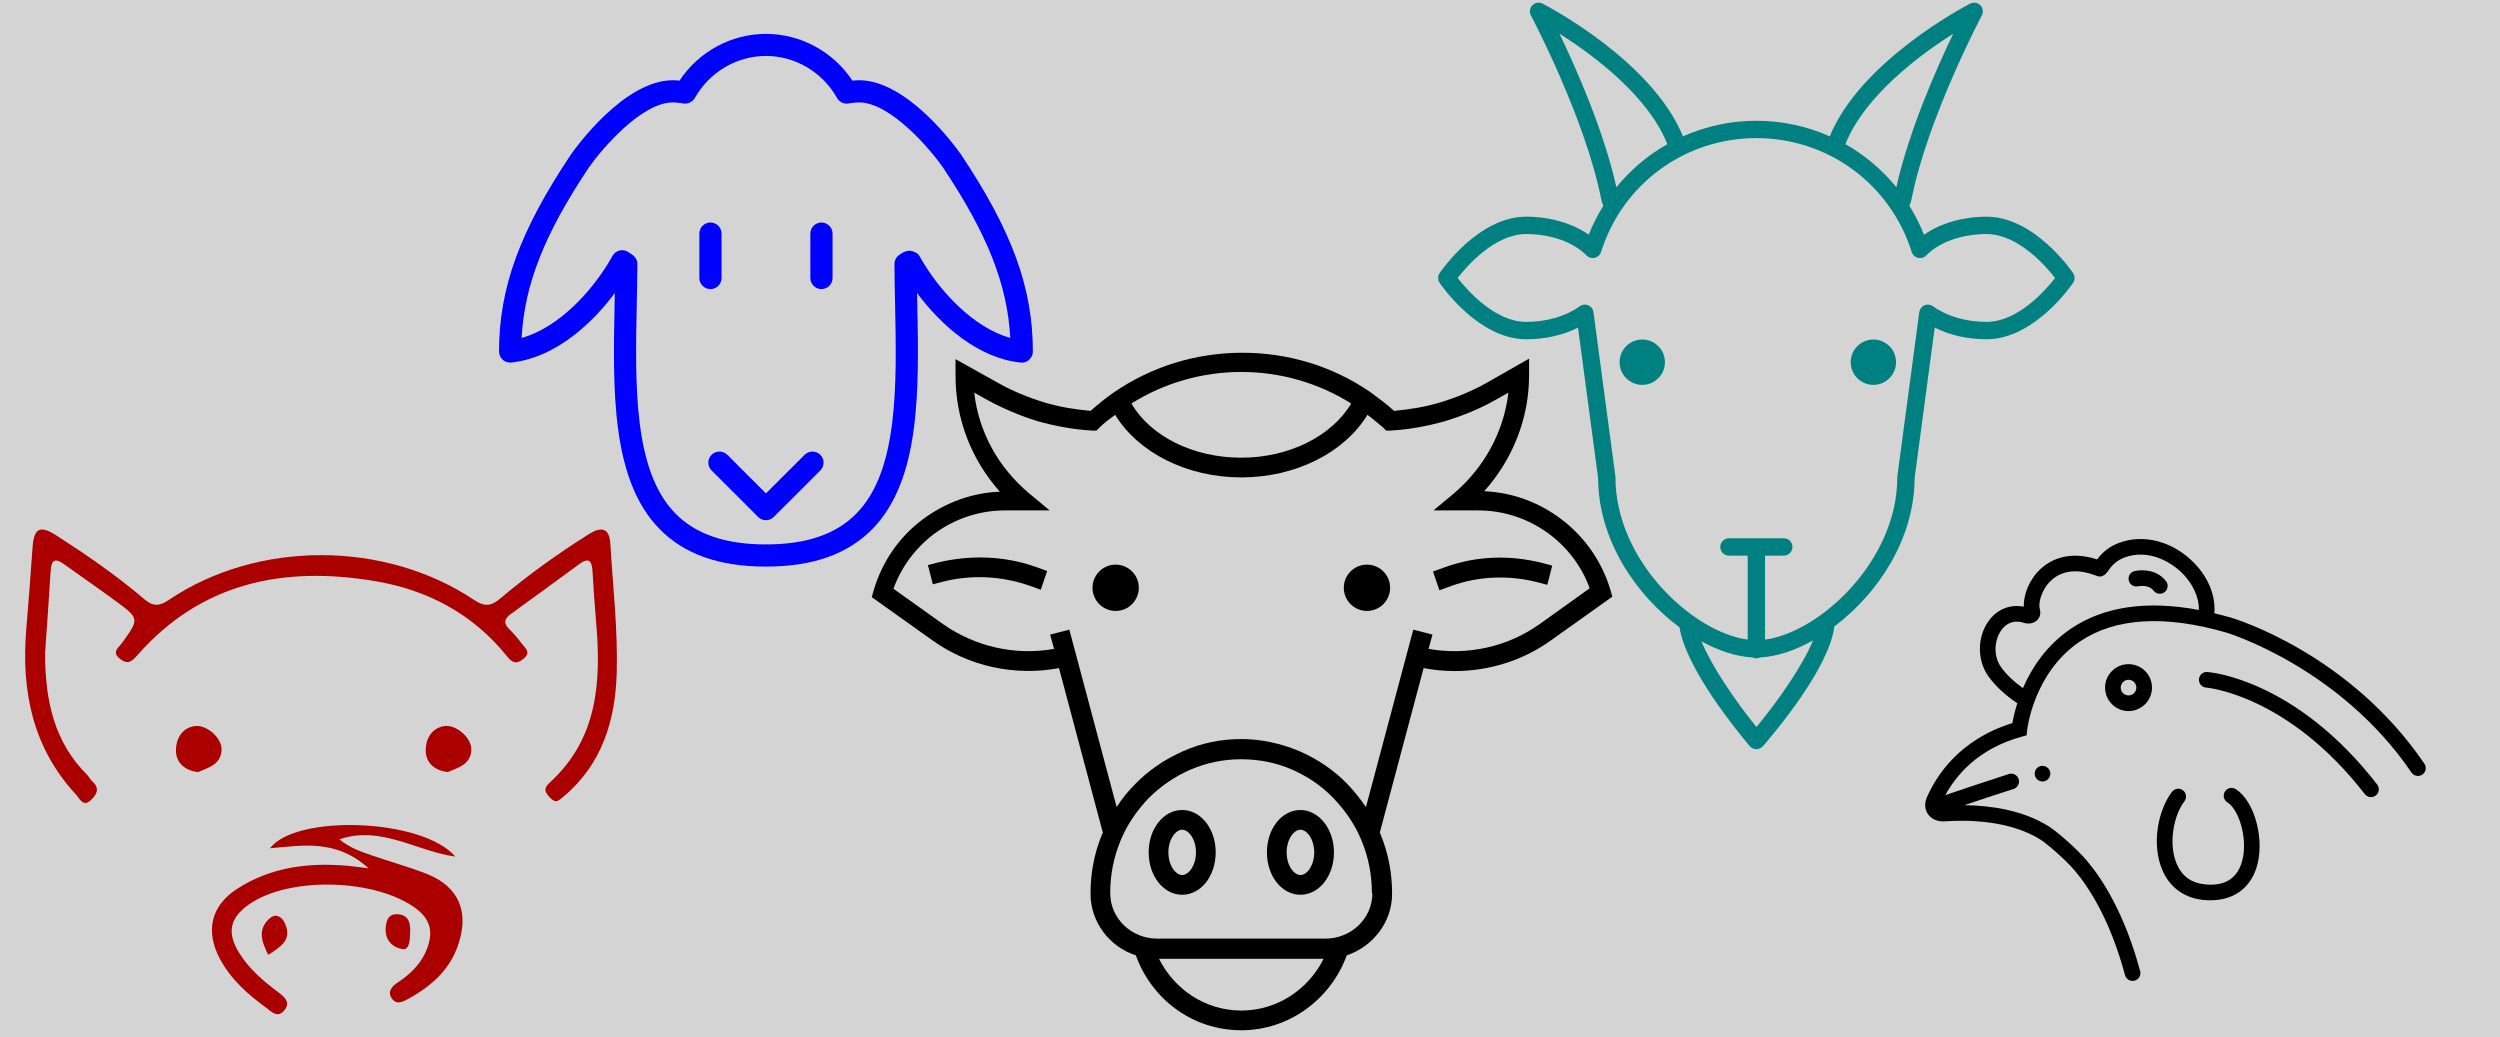 <?xml version="1.0" encoding="UTF-8" standalone="no"?>
<svg
   xmlns:dc="http://purl.org/dc/elements/1.1/"
   xmlns:cc="http://creativecommons.org/ns#"
   xmlns:rdf="http://www.w3.org/1999/02/22-rdf-syntax-ns#"
   xmlns:svg="http://www.w3.org/2000/svg"
   xmlns="http://www.w3.org/2000/svg"
   xmlns:sodipodi="http://sodipodi.sourceforge.net/DTD/sodipodi-0.dtd"
   xmlns:inkscape="http://www.inkscape.org/namespaces/inkscape"
   version="1.1"
   x="0px"
   y="0px"
   viewBox="0 0 241 100"
   xml:space="preserve"
   id="svg26"
   sodipodi:docname="tete_tous.svg"
   width="241"
   height="100"
   inkscape:version="0.92.1 r15371"><defs
     id="defs30" /><sodipodi:namedview
     pagecolor="#ffffff"
     bordercolor="#666666"
     borderopacity="1"
     objecttolerance="10"
     gridtolerance="10"
     guidetolerance="10"
     inkscape:pageopacity="0"
     inkscape:pageshadow="2"
     inkscape:window-width="1920"
     inkscape:window-height="986"
     id="namedview28"
     showgrid="false"
     inkscape:zoom="2.95"
     inkscape:cx="116.5158"
     inkscape:cy="80.719299"
     inkscape:window-x="-11"
     inkscape:window-y="-11"
     inkscape:window-maximized="1"
     inkscape:current-layer="svg26" /><rect
     style="opacity:0.574;fill:#b3b3b3;fill-opacity:1;stroke:none;stroke-width:4.15;stroke-linejoin:round;stroke-miterlimit:4;stroke-dasharray:none;stroke-dashoffset:0;stroke-opacity:1"
     id="rect4491"
     width="257.691"
     height="118.559"
     x="-7.034"
     y="-5.285" /><g
     transform="matrix(0.603,0,0,0.603,1.339,44.099)"
     id="g4507"
     style="fill:#aa0000"><g
       transform="matrix(1.371,0,0,1.371,-44.058,-14.772)"
       id="g4525"><g
         style="fill:#aa0000"
         id="g4507-1"
         transform="matrix(0.71,0,0,0.71,32.521,12.05)"><path
           d="m 4.576,30.377 c 0.022,7.867 1.531,14.597 6.914,19.957 0.326,0.322 0.523,0.78 0.864,1.082 1.36,1.202 0.576,2.314 -0.32,3.119 C 10.792,55.657 10.225,54.176 9.623,53.527 2.519,45.844 0.665,36.565 1.487,26.482 c 0.367,-4.499 0.721,-9 1.038,-13.502 0.221,-3.146 1.198,-3.706 3.898,-1.974 4.974,3.191 9.841,6.55 14.344,10.388 1.468,1.253 2.458,1.343 4.166,0.191 14.547,-9.805 35.479,-9.778 50.134,0.04 1.71,1.147 2.812,0.975 4.242,-0.232 4.607,-3.892 9.498,-7.404 14.606,-10.611 1.96,-1.229 3.345,-1.068 3.5,1.58 0.417,7.049 1.237,14.115 1.048,21.15 -0.21,7.776 -2.367,15.07 -8.753,20.405 -0.85,0.711 -1.298,1.139 -2.195,0.164 -0.813,-0.877 -1.175,-1.458 -0.059,-2.476 7.988,-7.279 8.475,-16.738 7.604,-26.581 -0.235,-2.652 -0.408,-5.311 -0.562,-7.969 -0.091,-1.573 -0.38,-2.658 -2.191,-1.333 -3.741,2.734 -7.474,5.479 -11.231,8.184 -1.085,0.782 -1.271,1.507 -0.258,2.499 0.744,0.726 1.422,1.531 2.042,2.365 0.563,0.755 1.634,1.433 0.249,2.536 -1.308,1.041 -1.945,0.439 -2.778,-0.586 C 74.741,23.834 67.333,19.945 58.752,18.508 43.715,15.99 30.163,18.737 19.645,30.785 c -0.94,1.078 -1.594,1.408 -2.781,0.479 -1.399,-1.096 -0.227,-1.798 0.313,-2.546 2.904,-4.025 2.935,-4.043 -1.056,-6.977 C 13.323,19.684 10.455,17.72 7.635,15.694 6.209,14.671 5.607,15.057 5.502,16.757 5.21,21.495 4.862,26.228 4.576,30.377 Z"
           id="path2-1-1"
           inkscape:connector-curvature="0"
           style="clip-rule:evenodd;fill:#aa0000;fill-rule:evenodd" /><path
           d="m 57.73,65.691 c -5.343,-4.842 -10.849,-3.766 -16.215,-3.304 4.268,-5.625 25.064,-4.922 30.439,1.37 -3.485,-0.51 -6.419,-1.81 -9.475,-2.659 -2.991,-0.832 -6.055,-1.362 -9.578,-0.185 1.75,1.425 3.503,2.008 5.222,2.605 3.048,1.068 6.182,1.901 9.176,3.093 5.299,2.109 7.004,6.324 5.066,11.807 -1.441,4.083 -4.458,6.66 -8.091,8.679 -0.935,0.52 -2.008,1.079 -2.767,-0.075 -0.737,-1.121 0.054,-1.979 0.98,-2.586 2.288,-1.501 4.114,-3.355 4.989,-6.026 0.818,-2.498 0.243,-4.438 -1.92,-6.08 -6.517,-4.942 -20.807,-5.383 -27.45,-0.75 -3.21,2.24 -3.717,4.666 -1.628,8.027 1.617,2.605 3.91,4.557 6.328,6.375 1.063,0.799 2.202,1.696 1.005,3.087 -1.112,1.292 -2.134,0.077 -2.986,-0.543 -3.019,-2.19 -5.776,-4.662 -7.557,-8.021 -2.399,-4.525 -1.445,-8.677 2.851,-11.455 5.587,-3.616 11.839,-4.358 18.328,-3.767 0.783,0.071 1.562,0.194 3.283,0.408 z"
           id="path4-6"
           inkscape:connector-curvature="0"
           style="clip-rule:evenodd;fill:#aa0000;fill-rule:evenodd" /><path
           d="m 29.725,49.873 c -2.242,-0.225 -3.64,-1.593 -3.652,-3.524 -0.011,-1.766 0.833,-3.656 3.029,-4.024 1.949,-0.327 4.524,1.924 4.463,3.856 -0.078,2.49 -2.164,2.933 -3.84,3.692 z"
           id="path6-4"
           inkscape:connector-curvature="0"
           style="clip-rule:evenodd;fill:#aa0000;fill-rule:evenodd" /><path
           d="M 70.742,49.873 C 68.5,49.648 67.101,48.28 67.09,46.349 c -0.012,-1.766 0.832,-3.656 3.029,-4.024 1.949,-0.327 4.523,1.924 4.463,3.856 -0.078,2.49 -2.164,2.933 -3.84,3.692 z"
           id="path8-6"
           inkscape:connector-curvature="0"
           style="clip-rule:evenodd;fill:#aa0000;fill-rule:evenodd" /><path
           d="m 41.227,79.894 c -1.061,-2.127 -1.821,-4.171 0.233,-5.986 1.068,-0.945 2.058,-0.203 2.516,0.813 1.246,2.763 -0.788,3.896 -2.749,5.173 z"
           id="path10-3"
           inkscape:connector-curvature="0"
           style="clip-rule:evenodd;fill:#aa0000;fill-rule:evenodd" /><path
           d="m 64.533,76.195 c -0.017,1.13 -0.074,2.895 -1.198,2.759 -1.49,-0.179 -2.942,-1.359 -2.823,-3.382 0.073,-1.263 0.404,-2.421 1.926,-2.35 1.837,0.082 2.177,1.427 2.095,2.973 z"
           id="path12"
           inkscape:connector-curvature="0"
           style="clip-rule:evenodd;fill:#aa0000;fill-rule:evenodd" /></g></g></g><g
     id="g4506"
     transform="matrix(0.535,0,0,0.535,7.28,14.071)"
     style="fill:#0000ff"><path
       id="path2"
       d="m 124.407,75.789 c -8.432,0 -14.704,-2.22 -19.172,-6.772 -8.748,-8.924 -8.416,-25.116 -8.096,-40.78 0.012,-0.58 0.024,-1.156 0.036,-1.736 -4.472,6 -11.128,11.736 -18.652,12.516 -0.556,0.06 -1.128,-0.12 -1.548,-0.5 -0.416,-0.388 -0.66,-0.916 -0.66,-1.492 0,-11.428 3.744,-21.704 12.912,-35.428 0.984,-1.416 9.664,-13.44 18.42,-13.44 0.404,0 0.788,0.024 1.176,0.08 3.468,-5.244 9.32,-8.432 15.584,-8.432 6.264,0 12.116,3.196 15.584,8.428 0.416,-0.048 0.796,-0.08 1.172,-0.08 8.752,0 17.436,12.024 18.404,13.404 9.192,13.76 12.932,24.036 12.932,35.476 0,0.58 -0.248,1.104 -0.664,1.492 -0.416,0.384 -0.976,0.572 -1.548,0.5 -7.52,-0.772 -14.18,-6.52 -18.648,-12.52 0.008,0.584 0.024,1.156 0.032,1.744 0.32,15.668 0.648,31.844 -8.092,40.776 -4.468,4.544 -10.744,6.764 -19.172,6.764 z m -25.908,-57.008 c 0.392,0 0.768,0.116 1.096,0.332 l 0.68,0.456 c 0.604,0.36 0.976,1.024 0.968,1.732 -0.016,2.316 -0.072,4.664 -0.112,7.012 -0.304,14.836 -0.616,30.172 6.952,37.9 3.684,3.752 9.02,5.584 16.32,5.584 7.3,0 12.636,-1.828 16.316,-5.584 7.572,-7.728 7.256,-23.064 6.952,-37.9 -0.048,-2.352 -0.096,-4.696 -0.112,-7.012 -0.004,-0.708 0.364,-1.368 0.964,-1.732 l 0.364,-0.248 c 0.464,-0.32 1.18,-0.532 1.732,-0.404 0.548,0.132 1.16,0.392 1.432,0.888 3.5,6.3 9.732,12.928 16.376,14.784 -0.512,-9.656 -4.148,-18.772 -12.168,-30.784 -2.256,-3.224 -9.428,-11.66 -15.092,-11.66 -0.524,0 -1.032,0.08 -1.54,0.144 0,0 -0.404,0.06 -0.412,0.06 -0.792,0.108 -1.6,-0.284 -2,-1 -2.632,-4.664 -7.544,-7.572 -12.812,-7.572 -5.272,0 -10.18,2.908 -12.812,7.572 -0.404,0.712 -1.192,1.104 -2,1 -0.004,0 -0.408,-0.06 -0.416,-0.06 -0.504,-0.072 -1.012,-0.14 -1.532,-0.14 -5.684,0 -12.844,8.436 -15.124,11.692 -8,11.976 -11.628,21.088 -12.14,30.752 6.644,-1.844 12.876,-8.484 16.376,-14.784 0.26,-0.488 0.728,-0.836 1.26,-0.972 0.164,-0.036 0.324,-0.056 0.484,-0.056 z"
       style="fill:#0000ff"
       inkscape:connector-curvature="0" /><path
       id="path4"
       d="m 114.407,25.789 c -1.104,0 -2,-0.892 -2,-2 v -8 c 0,-1.1 0.896,-2 2,-2 1.1,0 2,0.9 2,2 v 8 c 0,1.108 -0.9,2 -2,2 z"
       style="fill:#0000ff"
       inkscape:connector-curvature="0" /><path
       id="path6"
       d="m 134.407,25.789 c -1.1,0 -2,-0.892 -2,-2 v -8 c 0,-1.1 0.9,-2 2,-2 1.1,0 2,0.9 2,2 v 8 c 0,1.108 -0.9,2 -2,2 z"
       style="fill:#0000ff"
       inkscape:connector-curvature="0" /><path
       id="path8"
       d="m 124.407,67.429 c -0.512,0 -1.024,-0.196 -1.416,-0.584 l -8.376,-8.368 c -0.784,-0.772 -0.784,-2.044 -0.004,-2.828 0.78,-0.78 2.052,-0.78 2.828,0 l 6.968,6.952 6.968,-6.952 c 0.772,-0.78 2.048,-0.78 2.828,0 0.78,0.78 0.78,2.048 -0.004,2.828 l -8.384,8.368 c -0.384,0.388 -0.896,0.584 -1.408,0.584 z"
       style="fill:#0000ff"
       inkscape:connector-curvature="0" /></g><g
     transform="matrix(0.377,0,0,0.377,185.587,48.944)"
     id="g4507-9"><path
       inkscape:connector-curvature="0"
       id="path2-4"
       d="M 127.654,65.459 C 108.519,37.322 79.428,28.468 78.188,28.102 76.746,27.685 75.338,27.326 73.944,26.993 74.299,22.685 72.55,18.098 68.945,14.307 63.575,8.661 55.955,6.578 49.528,9.001 c -2.26,0.851 -4.086,2.233 -5.565,4.215 -7.536,-2.458 -12.223,0.387 -14.404,2.39 -3.024,2.778 -4.43,6.718 -4.349,9.702 -3.48,-0.661 -6.736,0.611 -8.901,3.541 -3.01,4.074 -3.097,10.034 -0.207,14.171 1.752,2.507 4.528,5.062 7.46,6.977 -0.68,2.139 -1.067,3.933 -1.267,5.076 C 8.663,59.276 2.765,68.699 0.439,74.045 c -0.671,1.544 -0.567,3.121 0.286,4.329 0.907,1.285 2.494,1.95 4.342,1.819 5.731,-0.398 16.521,-0.312 24.441,4.694 1.511,0.957 6.233,4.943 8.724,7.884 3.79,4.474 9.1,12.747 12.871,26.749 0.241,0.893 1.048,1.48 1.931,1.48 0.172,0 0.347,-0.022 0.521,-0.069 1.066,-0.288 1.698,-1.386 1.411,-2.452 -3.964,-14.715 -9.628,-23.508 -13.682,-28.294 -2.686,-3.17 -7.698,-7.449 -9.638,-8.678 -6.783,-4.289 -15.232,-5.368 -21.621,-5.449 3.347,-1.13 7.893,-2.646 12.586,-4.154 1.052,-0.338 1.63,-1.465 1.292,-2.517 C 23.566,68.338 22.446,67.756 21.388,68.096 14.639,70.266 8.193,72.45 5.161,73.487 7.835,68.538 13.433,61.638 24.616,58.565 l 1.318,-0.362 0.141,-1.36 c 0.016,-0.146 1.647,-14.656 13.473,-22.623 9.05,-6.097 21.678,-6.862 37.516,-2.278 0.288,0.086 28.979,8.852 47.282,35.768 0.622,0.911 1.864,1.149 2.779,0.529 0.913,-0.622 1.15,-1.865 0.529,-2.779 z M 37.313,30.901 C 30.911,35.214 27.172,41.099 25,46.135 22.773,44.569 20.694,42.61 19.381,40.73 c -2.171,-3.107 -1.545,-7.216 0.146,-9.504 0.988,-1.337 2.781,-2.733 5.727,-1.785 1.224,0.394 2.549,0.122 3.378,-0.691 0.731,-0.718 0.987,-1.75 0.684,-2.762 -0.454,-1.514 0.335,-5.033 2.95,-7.436 2.841,-2.61 6.854,-2.997 11.605,-1.119 1.62,0.643 2.629,-0.854 3.008,-1.416 1.081,-1.596 2.371,-2.636 4.062,-3.273 5.972,-2.251 11.873,0.918 15.107,4.319 2.168,2.28 4.025,5.615 3.934,9.082 C 56.688,23.657 45.719,25.238 37.313,30.901 Z" /><path
       inkscape:connector-curvature="0"
       id="path4-8"
       d="m 65.924,72.268 c -0.874,-0.673 -2.131,-0.51 -2.805,0.367 -3.503,4.561 -5.375,13.323 -2.443,20.096 1.903,4.397 5.618,7.082 10.461,7.562 0.615,0.06 1.216,0.091 1.8,0.091 5.707,0 9.918,-2.873 11.691,-8.062 2.384,-6.977 -0.256,-17.262 -5.23,-20.378 -0.937,-0.585 -2.171,-0.303 -2.757,0.634 -0.586,0.936 -0.303,2.17 0.634,2.757 3.144,1.969 5.482,10.089 3.567,15.694 -1.36,3.982 -4.494,5.762 -9.311,5.283 -3.43,-0.34 -5.847,-2.079 -7.185,-5.17 -2.242,-5.18 -0.805,-12.491 1.944,-16.069 0.673,-0.876 0.509,-2.132 -0.367,-2.805 z" /><circle
       id="circle6-5"
       r="2"
       cy="68"
       cx="30" /><path
       inkscape:connector-curvature="0"
       id="path8-1"
       d="m 52,40 c -3.309,0 -6,2.691 -6,6 0,3.309 2.691,6 6,6 3.309,0 6,-2.691 6,-6 0,-3.309 -2.691,-6 -6,-6 z m 0,8 c -1.103,0 -2,-0.897 -2,-2 0,-1.103 0.897,-2 2,-2 1.102,0 2,0.897 2,2 0,1.103 -0.898,2 -2,2 z" /><path
       inkscape:connector-curvature="0"
       id="path10-6"
       d="m 53.532,16.204 c -1.068,0.257 -1.721,1.325 -1.473,2.395 0.249,1.069 1.322,1.738 2.393,1.497 0.108,-0.022 2.648,-0.569 3.967,1.13 C 58.813,21.734 59.404,22 60.001,22 c 0.429,0 0.86,-0.137 1.225,-0.419 0.873,-0.677 1.032,-1.934 0.354,-2.806 -2.913,-3.755 -7.84,-2.622 -8.048,-2.571 z" /><path
       inkscape:connector-curvature="0"
       id="path12-4"
       d="M 112.42,73.226 C 112.815,73.734 113.404,74 114.001,74 c 0.429,0 0.86,-0.137 1.225,-0.42 0.873,-0.677 1.031,-1.934 0.354,-2.806 C 94.769,43.952 73.06,42.072 72.145,42.005 c -1.092,-0.096 -2.06,0.747 -2.141,1.849 -0.08,1.102 0.747,2.06 1.85,2.141 0.206,0.015 20.836,1.802 40.565,27.231 z" /></g><g
     transform="matrix(0.558,0,0,0.558,129.161,-4.451)"
     id="g4501"
     style="fill:#008080"><g
       id="g8"
       style="fill:#008080"><path
         inkscape:connector-curvature="0"
         id="path2-1"
         d="m 126.676,55.16 c -0.268,-0.398 -6.676,-9.749 -14.951,-9.749 -4.107,0 -7.984,1.14 -10.807,3.118 -0.693,-1.765 -1.551,-3.427 -2.525,-5 0.16,-0.359 0.293,-0.734 0.371,-1.137 2.754,-13.979 12.049,-31.574 12.143,-31.75 0.307,-0.579 0.203,-1.291 -0.258,-1.758 -0.461,-0.467 -1.17,-0.579 -1.754,-0.28 -0.953,0.492 -18.922,9.905 -24.258,22.927 -3.898,-1.729 -8.189,-2.692 -12.678,-2.692 -4.488,0 -8.78,0.963 -12.679,2.692 C 53.944,18.51 35.977,9.097 35.022,8.604 34.437,8.305 33.729,8.417 33.268,8.884 c -0.461,0.467 -0.564,1.179 -0.257,1.758 0.093,0.176 9.389,17.771 12.142,31.75 0.079,0.402 0.212,0.777 0.371,1.137 -0.974,1.573 -1.832,3.235 -2.525,5 -2.822,-1.979 -6.698,-3.118 -10.807,-3.118 -8.274,0 -14.683,9.351 -14.951,9.749 -0.343,0.507 -0.343,1.171 0,1.678 0.269,0.398 6.677,9.749 14.951,9.749 3.28,0 6.379,-0.705 8.954,-2.014 l 3.471,25.98 c 0.04,10.755 6.555,20.229 14.064,25.797 1.115,7.173 10.052,18.071 12.133,20.526 0.283,0.334 0.697,0.527 1.135,0.53 0.004,0 0.007,0 0.01,0 0.434,0 0.846,-0.188 1.131,-0.516 2.18,-2.508 11.484,-13.582 12.336,-20.685 7.43,-5.585 13.834,-14.989 13.875,-25.653 l 3.471,-25.98 c 2.574,1.309 5.674,2.014 8.953,2.014 8.275,0 14.684,-9.351 14.951,-9.749 0.344,-0.506 0.344,-1.17 0,-1.677 z M 105.971,13.795 c -2.867,5.963 -7.656,16.769 -9.832,26.532 -2.447,-3.023 -5.436,-5.543 -8.799,-7.447 3.34,-8.408 12.965,-15.495 18.631,-19.085 z M 37.944,13.791 c 5.668,3.587 15.299,10.673 18.636,19.087 -3.364,1.904 -6.353,4.424 -8.801,7.449 -2.177,-9.766 -6.966,-20.575 -9.835,-26.536 z m 34.029,119.782 c -3.683,-4.542 -7.721,-10.463 -9.507,-14.799 3.048,1.666 6.106,2.646 8.842,2.783 0.198,0.096 0.417,0.154 0.651,0.154 0.234,0 0.453,-0.059 0.651,-0.154 2.822,-0.141 5.99,-1.178 9.135,-2.94 -1.746,4.306 -5.985,10.394 -9.772,14.956 z m 39.752,-69.986 c -3.531,0 -6.904,-0.983 -9.252,-2.699 -0.426,-0.313 -0.986,-0.375 -1.473,-0.169 -0.486,0.208 -0.828,0.657 -0.898,1.182 l -3.787,28.354 c -0.01,0.065 -0.014,0.132 -0.014,0.198 0,14.469 -13.443,26.786 -22.842,28.021 V 103.97 h 3.234 c 0.828,0 1.5,-0.672 1.5,-1.5 0,-0.828 -0.672,-1.5 -1.5,-1.5 h -9.469 c -0.828,0 -1.5,0.672 -1.5,1.5 0,0.828 0.672,1.5 1.5,1.5 h 3.234 v 14.504 C 61.06,117.239 47.616,104.921 47.616,90.453 c 0,-0.066 -0.005,-0.133 -0.014,-0.198 L 43.815,61.9 c -0.069,-0.524 -0.411,-0.974 -0.897,-1.182 -0.189,-0.08 -0.39,-0.12 -0.589,-0.12 -0.313,0 -0.624,0.098 -0.885,0.289 -2.348,1.716 -5.72,2.699 -9.252,2.699 -5.396,0 -10.178,-5.454 -11.842,-7.588 1.664,-2.134 6.445,-7.588 11.842,-7.588 4.26,0 8.158,1.385 10.428,3.705 0.368,0.377 0.912,0.532 1.421,0.41 0.514,-0.123 0.924,-0.506 1.082,-1.009 3.703,-11.771 14.487,-19.679 26.836,-19.679 12.348,0 23.133,7.908 26.836,19.679 0.158,0.503 0.568,0.886 1.082,1.009 0.51,0.12 1.051,-0.033 1.42,-0.41 2.27,-2.32 6.168,-3.705 10.428,-3.705 5.398,0 10.18,5.457 11.844,7.589 -1.658,2.135 -6.428,7.588 -11.844,7.588 z"
         style="fill:#008080" /><circle
         id="circle4"
         r="3.917"
         cy="70.549"
         cx="52.245"
         style="fill:#008080" /><circle
         id="circle6"
         r="3.917"
         cy="70.549"
         cx="92.172"
         style="fill:#008080" /></g></g><g
     transform="matrix(0.475,0,0,0.475,81.662,28.637)"
     id="g16"><path
       inkscape:connector-curvature="0"
       d="m 154.9,59.4 c -3.4,-11.4 -13.8,-19.5 -25.6,-20 5.8,-6.5 9.1,-14.8 9.1,-23.5 v -3.4 l -8.6,4.9 c -3,1.7 -6.2,3 -9.5,4 -3,0.9 -6.1,1.4 -9.3,1.7 -1.5,-1.4 -3.2,-2.6 -4.8,-3.8 -7.7,-5.3 -16.7,-8 -26,-8 -9.4,0 -18.4,2.8 -26,8 -1.6,1.1 -3.2,2.4 -4.8,3.8 -3.2,-0.3 -6.3,-0.8 -9.3,-1.7 -3.3,-1 -6.5,-2.3 -9.5,-4 L 22,12.6 V 16 c 0,8.7 3.2,17 9,23.5 C 25.4,39.7 20,41.7 15.5,45 10.6,48.6 7.1,53.7 5.4,59.5 L 5,60.9 17.5,69.8 C 24.7,74.9 34,77 43,75.3 l 8.9,33.4 c 0,0.1 -0.1,0.1 -0.1,0.2 -1.6,3.8 -2.4,7.9 -2.4,12.1 v 0.1 c 0,5.8 3.9,10.8 9.2,12.5 3.2,8.9 11.5,15.2 21.4,15.2 9.8,0 18.2,-6.4 21.4,-15.2 5.3,-1.8 9.2,-6.7 9.2,-12.5 V 121 c 0,-4.2 -0.8,-8.3 -2.4,-12.1 0,-0.1 0,-0.1 -0.1,-0.2 L 117,75.3 c 2.1,0.4 4.2,0.6 6.3,0.6 6.9,0 13.8,-2.1 19.5,-6.2 l 12.5,-8.9 z M 80,15.2 c 7.9,0 15.6,2.2 22.3,6.4 -3.9,6.6 -12.6,11 -22.3,11 -9.7,0 -18.4,-4.3 -22.3,-11 6.7,-4.2 14.4,-6.4 22.3,-6.4 z m 0,129.6 c -7.3,0 -13.6,-4.3 -16.7,-10.5 h 33.4 c -3.1,6.2 -9.4,10.5 -16.7,10.5 z M 106.6,121 c 0,5.1 -4.3,9.2 -9.5,9.2 H 62.9 c -5.2,0 -9.5,-4.1 -9.5,-9.2 v -0.1 c 0,-3.7 0.7,-7.2 2.1,-10.6 1.3,-3.2 3.3,-6.1 5.7,-8.6 2.5,-2.5 5.3,-4.4 8.5,-5.8 3.3,-1.4 6.7,-2.1 10.3,-2.1 3.6,0 7.1,0.7 10.3,2.1 3.2,1.4 6,3.3 8.4,5.8 2.4,2.5 4.4,5.4 5.7,8.6 1.4,3.4 2.1,6.9 2.1,10.6 v 0.1 z m 33.9,-54.6 c -6.5,4.6 -14.6,6.4 -22.5,5 l 0.8,-2.9 -3.9,-1 -9.6,36 c -1.1,-1.6 -2.3,-3.1 -3.7,-4.6 C 98.8,96 95.5,93.8 91.9,92.2 88.1,90.6 84.1,89.7 80,89.7 c -4.1,0 -8.1,0.8 -11.9,2.5 -3.6,1.6 -6.9,3.8 -9.7,6.7 -1.4,1.4 -2.6,2.9 -3.7,4.6 l -9.6,-36 -3.9,1 0.8,2.9 C 34.2,72.8 26.1,71 19.5,66.4 L 9.4,59.2 C 11,54.8 13.8,51 17.6,48.1 21.8,45 26.8,43.3 32,43.3 h 9.1 L 36.9,39.8 C 30.6,34.5 26.7,27.3 25.8,19.4 l 2.5,1.4 c 3.3,1.8 6.8,3.3 10.4,4.4 3.6,1 7.3,1.7 11.1,1.9 h 0.8 l 0.6,-0.6 c 1,-1 2.1,-1.8 3.2,-2.6 4.7,7.7 14.6,12.7 25.6,12.7 11,0 20.9,-5 25.6,-12.7 1.1,0.8 2.1,1.7 3.2,2.6 l 0.6,0.6 h 0.8 c 3.8,-0.2 7.5,-0.9 11.1,-1.9 3.6,-1.1 7.1,-2.5 10.4,-4.4 l 2.5,-1.4 c -0.9,7.8 -4.8,15.1 -11,20.4 l -4.2,3.5 h 9.1 c 10.1,0 19.2,6.4 22.6,15.8 z"
       id="path2-7" /><path
       inkscape:connector-curvature="0"
       d="m 121.4,54.8 -2.5,0.9 1.3,3.8 2.5,-0.9 c 5.6,-2 11.7,-2.2 17.5,-0.7 l 1.9,0.5 1,-3.9 -1.9,-0.5 c -6.6,-1.7 -13.4,-1.5 -19.8,0.8 z"
       id="path4-2" /><path
       inkscape:connector-curvature="0"
       d="m 18.3,53.9 -1.9,0.5 1,3.9 1.9,-0.5 c 5.8,-1.5 11.9,-1.2 17.5,0.7 l 2.5,0.9 1.3,-3.8 -2.5,-0.9 C 31.8,52.5 24.9,52.3 18.3,53.9 Z"
       id="path6-7" /><path
       inkscape:connector-curvature="0"
       d="m 68,104.1 c -3.8,0 -6.8,3.8 -6.8,8.6 0,4.8 3,8.6 6.8,8.6 3.8,0 6.8,-3.8 6.8,-8.6 0,-4.8 -3,-8.6 -6.8,-8.6 z m 0,13.2 c -1.3,0 -2.8,-1.9 -2.8,-4.6 0,-2.7 1.5,-4.6 2.8,-4.6 1.3,0 2.8,1.9 2.8,4.6 0,2.7 -1.5,4.6 -2.8,4.6 z"
       id="path8-7" /><path
       inkscape:connector-curvature="0"
       d="m 92,104.1 c -3.8,0 -6.8,3.8 -6.8,8.6 0,4.8 3,8.6 6.8,8.6 3.8,0 6.8,-3.8 6.8,-8.6 0,-4.8 -3.1,-8.6 -6.8,-8.6 z m 0,13.2 c -1.3,0 -2.8,-1.9 -2.8,-4.6 0,-2.7 1.5,-4.6 2.8,-4.6 1.3,0 2.8,1.9 2.8,4.6 0,2.7 -1.5,4.6 -2.8,4.6 z"
       id="path10" /><circle
       cx="54.5"
       cy="59"
       r="4.7"
       id="circle12" /><circle
       cx="105.5"
       cy="59"
       r="4.7"
       id="circle14" /></g></svg>